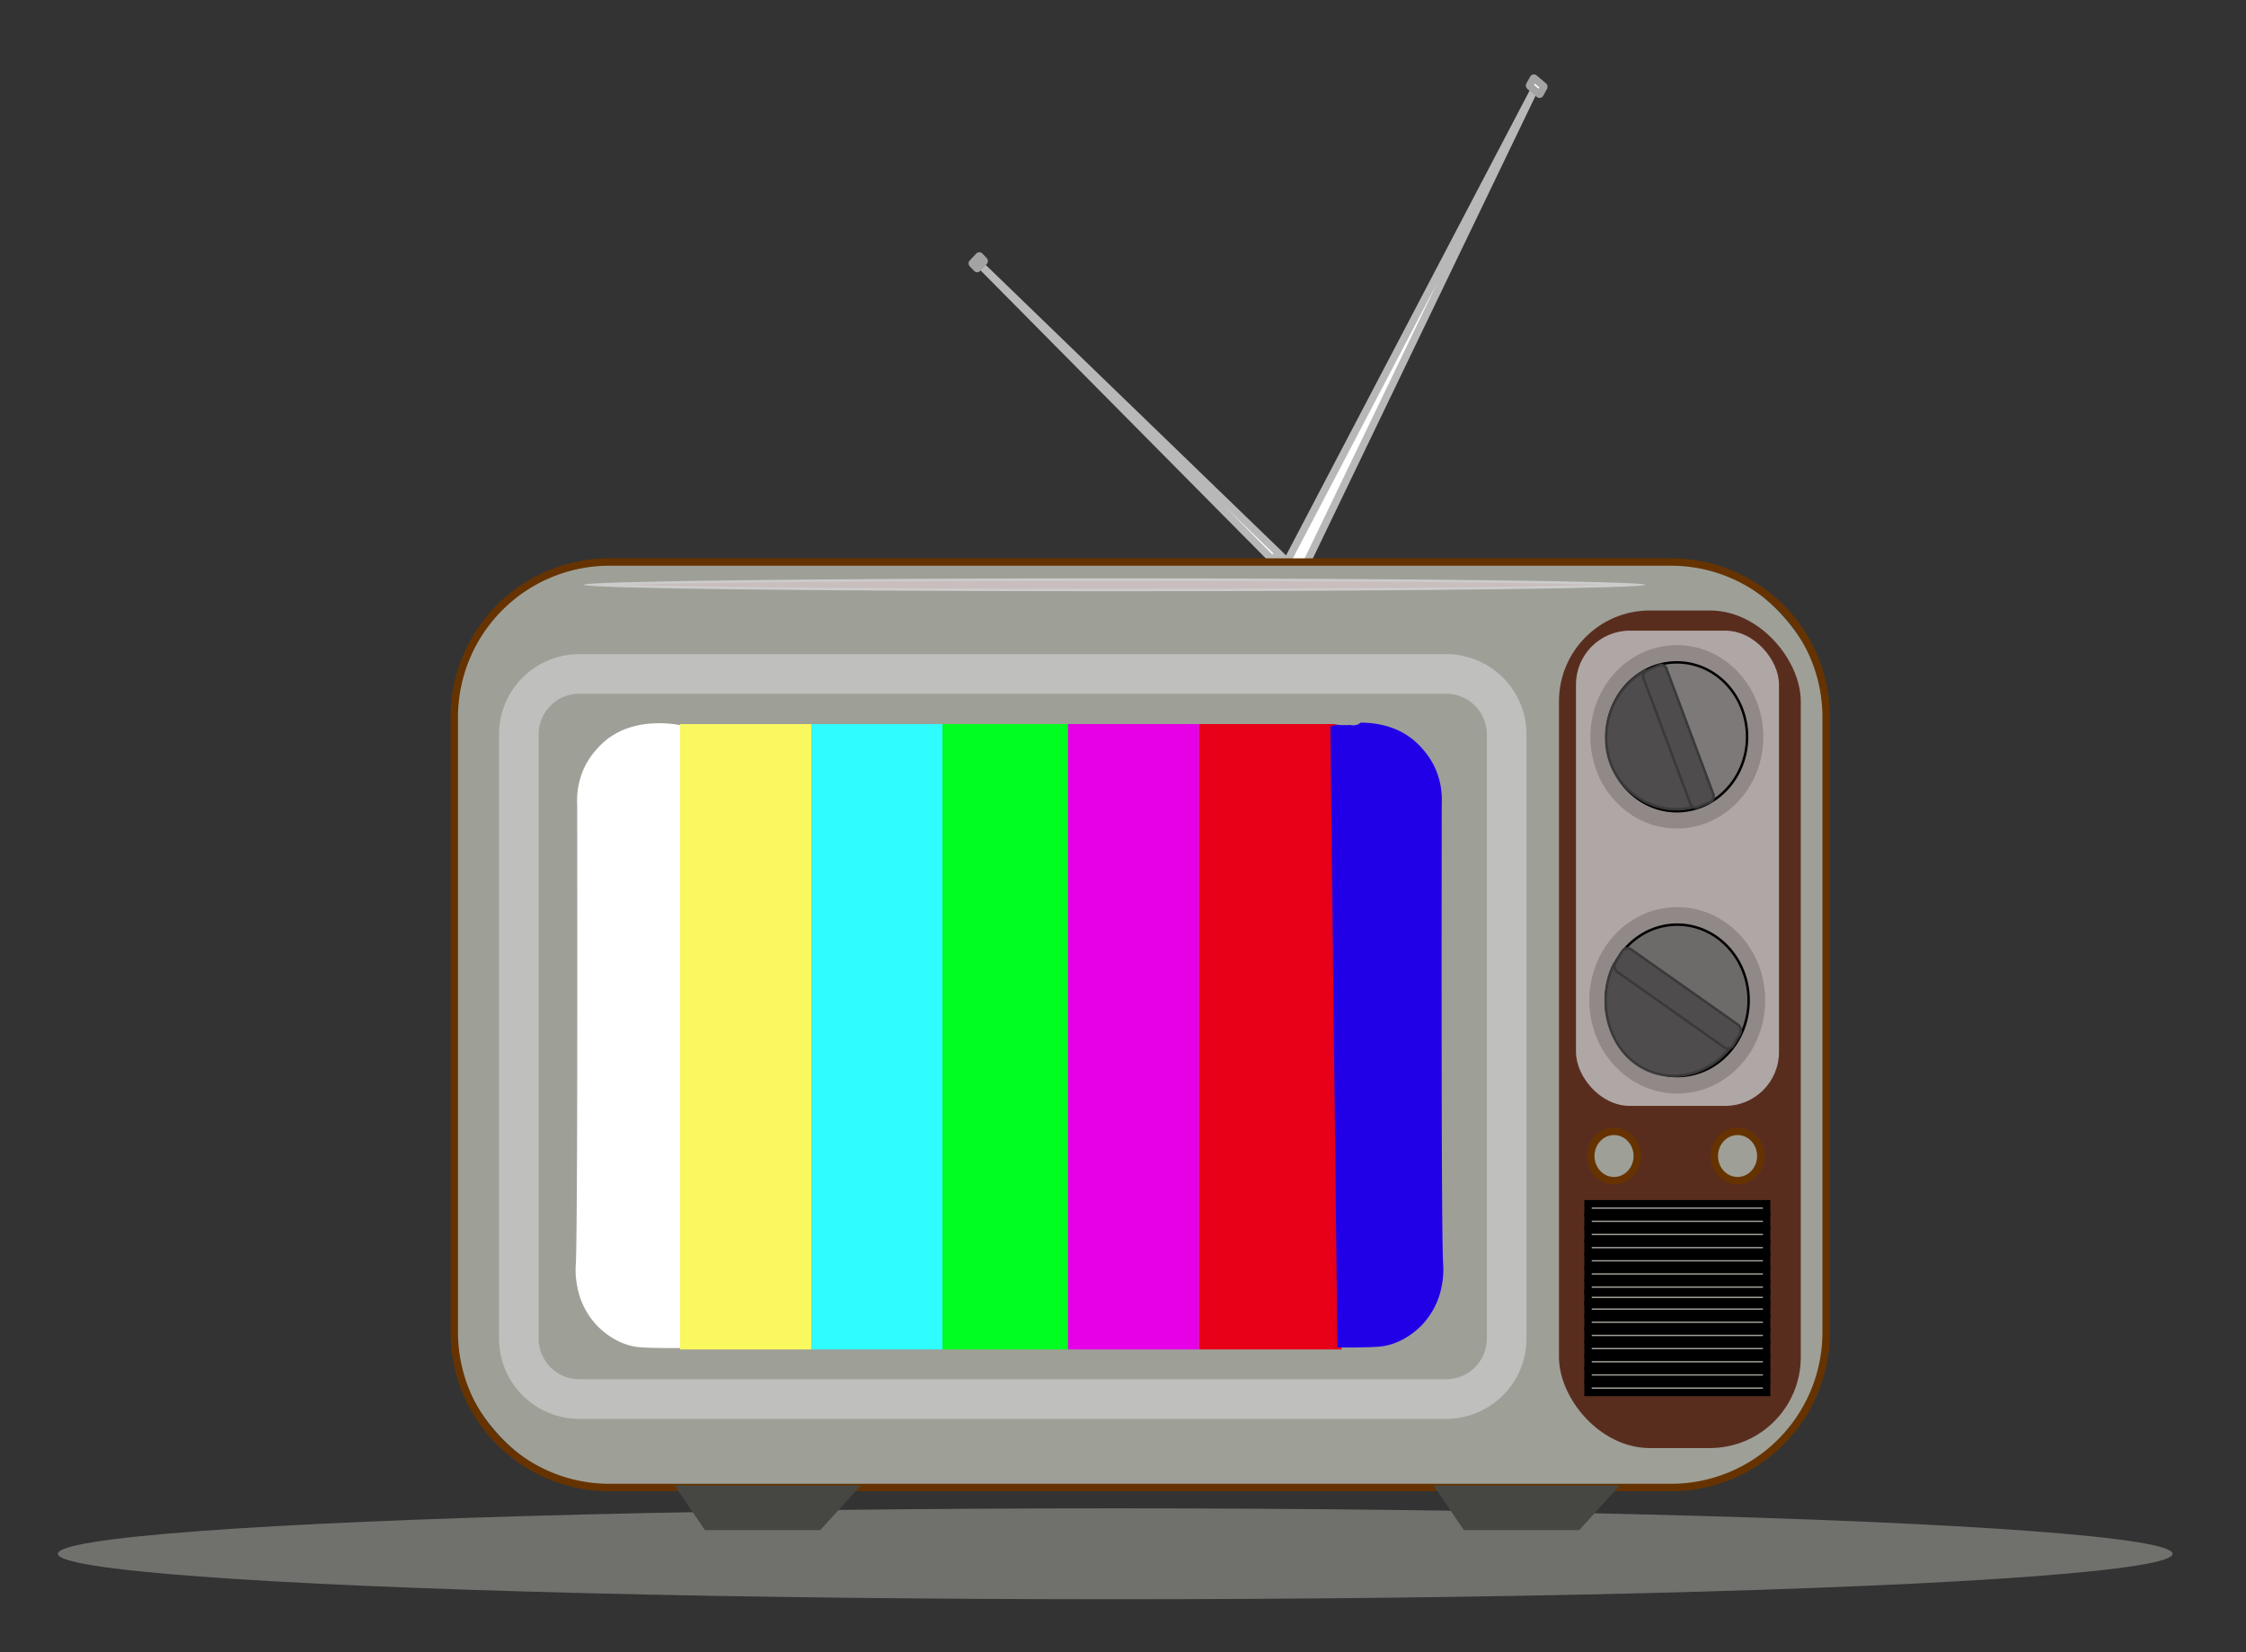 <svg xmlns="http://www.w3.org/2000/svg" viewBox="0 0 908 668"><rect x="0" y="0" width="908" height="668" fill="#333333" stroke="none"/><defs><style>.cls-1{fill:#70706d;}.cls-2,.cls-3,.cls-9{fill:#fff;}.cls-2{stroke:#b8b8b8;}.cls-19,.cls-2,.cls-20,.cls-21,.cls-22,.cls-23,.cls-3{stroke-miterlimit:10;}.cls-2,.cls-22,.cls-23,.cls-3{stroke-width:3px;}.cls-3{stroke:#a3a3a3;}.cls-22,.cls-23,.cls-4{fill:#9ea098;}.cls-5{fill:#630;}.cls-6{fill:#c9bdbd;}.cls-7{fill:#ccc;}.cls-8{opacity:0.72;}.cls-10{fill:#f9f95f;}.cls-11{fill:#2efcff;}.cls-12{fill:#00ff20;}.cls-13{fill:#e700e6;}.cls-14{fill:#e70017;}.cls-15{fill:#2100e7;}.cls-16{fill:#592d1e;}.cls-17{fill:#afa7a5;}.cls-18{fill:#918987;}.cls-19{fill:#7d7979;}.cls-19,.cls-20,.cls-23{stroke:#000;}.cls-20{fill:#6d6a6a;}.cls-21{fill:#4e4c4c;stroke:#3a3a3a;}.cls-22{stroke:#630;}.cls-24{fill:#464743;}</style></defs><g id="tv"><ellipse class="cls-1" cx="450.86" cy="628.22" rx="427.46" ry="18.38"/><polygon class="cls-2" points="395.9 106.68 518.82 225.56 513.55 225.46 395.9 106.68"/><path class="cls-3" d="M397.82,105.73l-2.62,2.76a.2.2,0,0,1-.31,0l-1.74-1.83a.25.25,0,0,1,0-.34l2.62-2.77a.22.22,0,0,1,.32,0l1.73,1.84A.25.25,0,0,1,397.82,105.73Z"/><polygon class="cls-2" points="620.65 35.53 528.08 227.86 519.92 227.78 620.65 35.53"/><path class="cls-3" d="M622.22,38l-3.72-3.14a.34.34,0,0,1-.09-.43l1.5-2.71a.22.22,0,0,1,.36-.06L624,34.81a.36.36,0,0,1,.09.44L622.58,38A.22.22,0,0,1,622.22,38Z"/><rect class="cls-4" x="183.66" y="227.23" width="554.6" height="374.19" rx="62.69"/><path class="cls-5" d="M675.58,228.73a61.26,61.26,0,0,1,61.18,61.19V538.73a61.26,61.26,0,0,1-61.18,61.19H246.35a61.26,61.26,0,0,1-61.19-61.19V289.92a61.26,61.26,0,0,1,61.19-61.19H675.58m0-3H246.35a64.19,64.19,0,0,0-64.19,64.19V538.73a64.19,64.19,0,0,0,64.19,64.19H675.58a64.18,64.18,0,0,0,64.18-64.19V289.92a64.18,64.18,0,0,0-64.18-64.19Z"/><path class="cls-6" d="M450.79,238.54c-104.15,0-192.82-.92-211.13-2.1,18.3-1.19,106.86-2.1,210.86-2.1s192.6.91,210.87,2.1C643.13,237.62,554.67,238.54,450.79,238.54Z"/><path class="cls-7" d="M450.52,234.84c96.85,0,167.9.73,198.12,1.6-30.19.87-101.14,1.6-197.85,1.6-97,0-168.1-.74-198.35-1.6,30.23-.87,101.26-1.6,198.08-1.6m0-1C332.05,233.84,236,235,236,236.44s96.31,2.6,214.79,2.6,214.26-1.17,214.26-2.6-96-2.6-214.53-2.6Z"/><g class="cls-8"><path class="cls-7" d="M584.67,280.48a16.46,16.46,0,0,1,16.44,16.44V541.21a16.47,16.47,0,0,1-16.44,16.44H234.19a16.47,16.47,0,0,1-16.44-16.44V296.92a16.46,16.46,0,0,1,16.44-16.44H584.67m0-16H234.19a32.44,32.44,0,0,0-32.44,32.44V541.21a32.45,32.45,0,0,0,32.44,32.44H584.67a32.45,32.45,0,0,0,32.44-32.44V296.92a32.44,32.44,0,0,0-32.44-32.44Z"/></g><path class="cls-9" d="M278.38,293.89c-2.43-.64-20.18-5-33.07,5.12a34.06,34.06,0,0,0-8.55,10.25,31.44,31.44,0,0,0-3.42,15.95c.13,103.2,0,176.47-.57,186.22a32.91,32.91,0,0,0,.57,8.55,31,31,0,0,0,8,15.94c1.81,1.88,7.36,7.16,15.39,8.54,2.36.41,5.38.46,11.41.57,3.09.06,5.65,0,7.41,0"/><rect class="cls-10" x="274.96" y="292.75" width="53.03" height="252.85"/><rect class="cls-11" x="327.99" y="292.75" width="53.03" height="252.85"/><rect class="cls-12" x="381.02" y="292.75" width="53.03" height="252.85"/><rect class="cls-13" x="431.76" y="292.75" width="53.03" height="252.85"/><path class="cls-14" d="M541.84,293.13h-.26a5.1,5.1,0,0,1-2-.39H484.79V545.6h57.59V293.2h0A3.19,3.19,0,0,1,541.84,293.13Z"/><path class="cls-15" d="M583.43,511.21c-.59-9.76-.7-83-.57-186.23A31.3,31.3,0,0,0,579.44,309a33.64,33.64,0,0,0-8.55-10.25c-6.55-5.15-14.35-6.55-20.76-6.59a4.68,4.68,0,0,1-3.13,1.09,5.07,5.07,0,0,1-1.21-.15h-.17a5.17,5.17,0,0,1-.89.08l-.18,0-.26,0a1.46,1.46,0,0,1-.22,0,3.25,3.25,0,0,1-.44,0h-.51l-.19,0h-.1l-.22,0h0a6,6,0,0,1-.75-.06l-.15,0h-.12a5.39,5.39,0,0,1-1-.09c-1.34.26-2.32.49-2.76.61l2.85,251.15c1.76,0,4.32.05,7.41,0,6-.11,9-.17,11.41-.57,8-1.39,13.58-6.66,15.39-8.55a31,31,0,0,0,8-15.94A32.84,32.84,0,0,0,583.43,511.21Z"/><rect class="cls-16" x="630.25" y="246.82" width="97.76" height="338.65" rx="36.74"/><rect class="cls-17" x="637.13" y="254.98" width="82.07" height="192.15" rx="21.78"/><ellipse class="cls-18" cx="677.91" cy="297.9" rx="34.96" ry="37.08"/><ellipse class="cls-18" cx="678.07" cy="404.45" rx="35.55" ry="37.7"/><ellipse class="cls-19" cx="677.91" cy="297.9" rx="28.39" ry="30.1"/><ellipse class="cls-20" cx="678.07" cy="404.45" rx="28.86" ry="30.61"/><path class="cls-21" d="M664.92,271.22a31.12,31.12,0,0,0-14.44,35.35c4.38,14.94,20.29,24.15,35.68,19.36Z"/><path class="cls-21" d="M691.37,324.24l-5,2.11a2.24,2.24,0,0,1-3-1.36l-18.92-50.72a2.46,2.46,0,0,1,1.28-3.14l5-2.11a2.23,2.23,0,0,1,3,1.36l18.93,50.72A2.47,2.47,0,0,1,691.37,324.24Z"/><path class="cls-21" d="M652.35,390c-6.43,13.73-2.94,30.24,7.56,38.93,11.88,9.82,30.14,7.52,40.22-6.26Z"/><path class="cls-21" d="M703.36,418.23l-2.67,4.41a2.49,2.49,0,0,1-3.62.82L653.9,393a3,3,0,0,1-.77-3.91l2.67-4.41a2.5,2.5,0,0,1,3.62-.83l43.17,30.42A3,3,0,0,1,703.36,418.23Z"/><ellipse class="cls-22" cx="652.51" cy="467.39" rx="9.4" ry="9.97"/><ellipse class="cls-22" cx="702.45" cy="467.39" rx="9.4" ry="9.97"/><rect class="cls-23" x="642" y="486.69" width="72.2" height="3.55"/><rect class="cls-23" x="642" y="492.01" width="72.2" height="3.55"/><rect class="cls-23" x="642" y="497.34" width="72.2" height="3.55"/><rect class="cls-23" x="642" y="502.66" width="72.2" height="3.55"/><rect class="cls-23" x="642" y="507.98" width="72.2" height="3.55"/><rect class="cls-23" x="642" y="513.31" width="72.2" height="3.55"/><rect class="cls-23" x="642" y="518.63" width="72.2" height="3.55"/><rect class="cls-23" x="642" y="522.77" width="72.2" height="3.55"/><rect class="cls-23" x="642" y="527.51" width="72.2" height="3.55"/><rect class="cls-23" x="642" y="532.83" width="72.2" height="3.55"/><rect class="cls-23" x="642" y="538.15" width="72.2" height="3.55"/><rect class="cls-23" x="642" y="543.48" width="72.2" height="3.55"/><rect class="cls-23" x="642" y="548.8" width="72.2" height="3.55"/><rect class="cls-23" x="642" y="554.13" width="72.2" height="3.55"/><rect class="cls-23" x="642" y="559.45" width="72.2" height="3.55"/><polygon class="cls-24" points="272.72 600.58 284.99 618.65 331.61 618.65 348.03 600.58 272.72 600.58"/><polygon class="cls-24" points="579.53 600.58 591.8 618.65 638.42 618.65 654.84 600.58 579.53 600.58"/></g></svg>